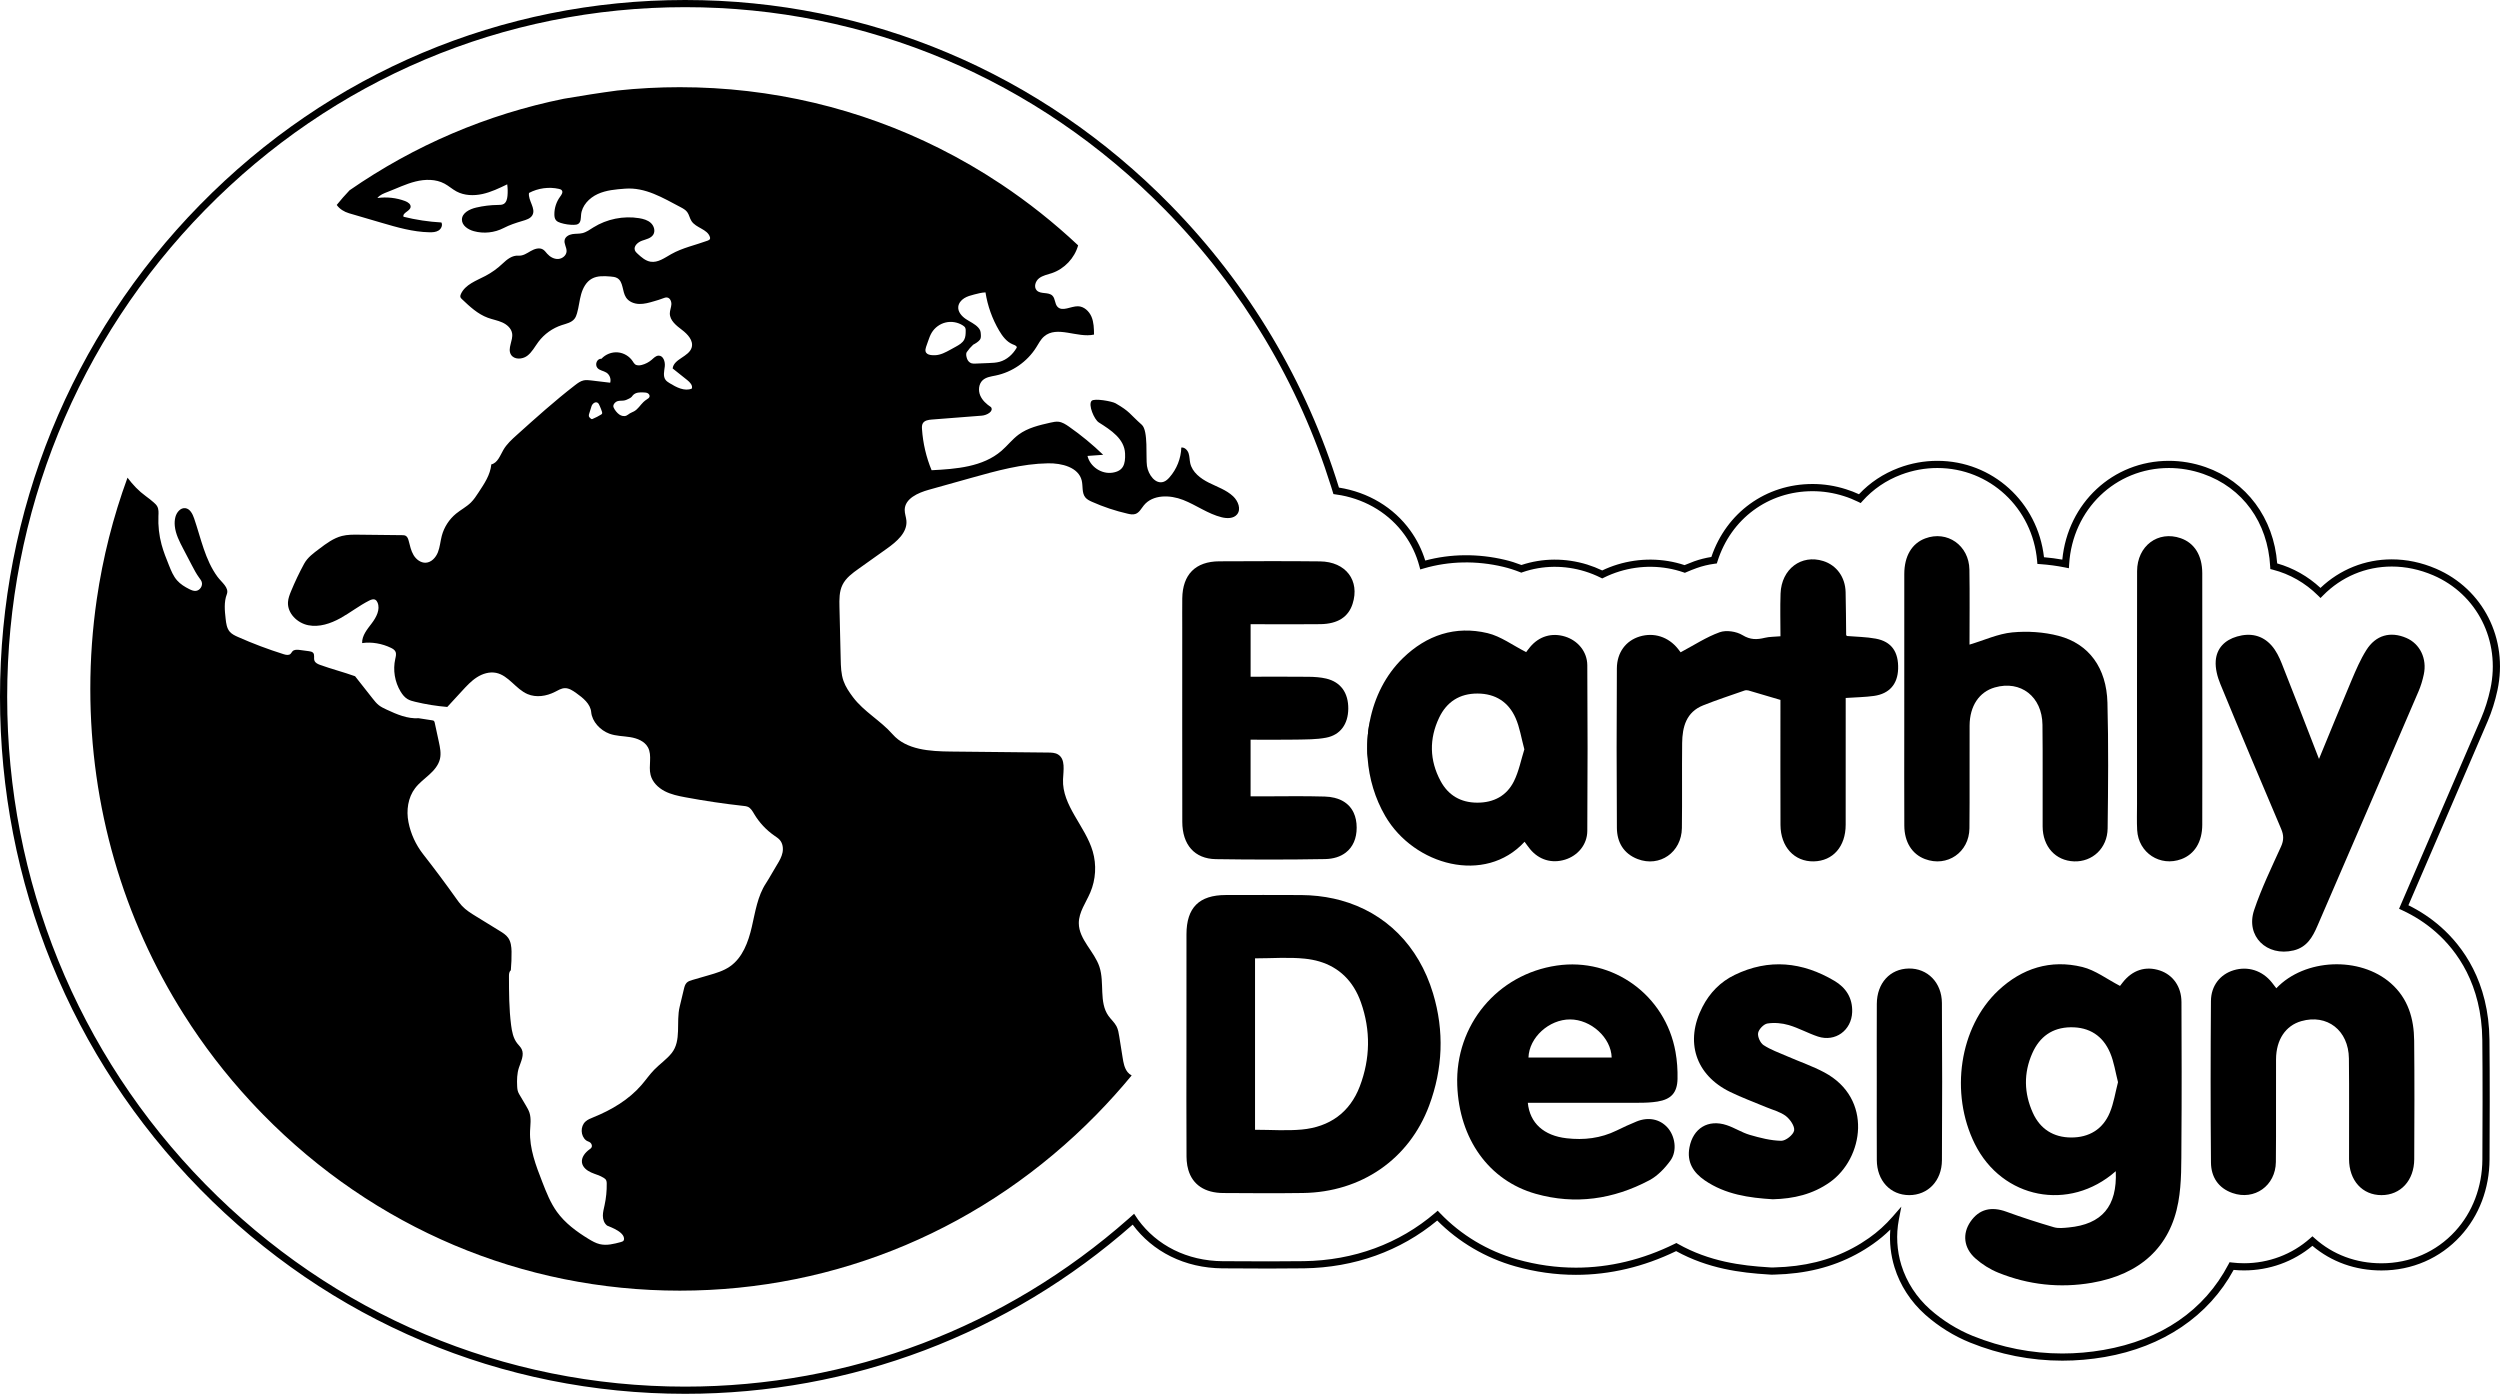 <?xml version="1.0" encoding="UTF-8"?>
<svg id="Layer_2" data-name="Layer 2" xmlns="http://www.w3.org/2000/svg" viewBox="0 0 1045.39 582.83">
  <g id="Layer_1-2" data-name="Layer 1">
    <path d="m515.65,207.54c-2.84-2.67-6.66-3.94-10.15-5.69-3.48-1.74-6.95-4.36-7.8-8.17-.3-1.36-.24-2.81-.69-4.14-.44-1.33-1.66-2.58-3.04-2.39-.14,4.55-1.92,9.03-4.93,12.45-.67.76-1.43,1.49-2.38,1.84-3.47,1.29-6.51-2.94-7.05-6.6-.54-3.66.61-14.75-2.16-17.21-5.27-4.69-4.88-5.48-11-9-1.42-.82-8.89-2.2-10-1-1.52,1.65,1.11,7.8,3,9,5.18,3.28,10.73,6.88,11,13,.2,4.59-.77,7.35-5.31,8.03-4.55.69-9.35-2.54-10.4-7.01,2.19-.16,4.38-.31,6.56-.47-4.45-4.29-9.23-8.23-14.29-11.77-1.35-.94-2.79-1.88-4.42-2.06-1.1-.11-2.21.13-3.3.37-4.68,1.06-9.51,2.17-13.37,5.03-2.64,1.96-4.66,4.62-7.15,6.77-7.8,6.74-18.93,7.59-29.22,8.11-2.25-5.44-3.61-11.25-4.01-17.13-.06-.85-.09-1.77.35-2.5.72-1.21,2.34-1.45,3.74-1.56,6.98-.54,13.96-1.09,20.93-1.63,2.13-.17,5.04-1.8,3.84-3.55-1.9-1.25-3.67-2.85-4.54-4.94-.86-2.1-.62-4.77,1.04-6.32,1.43-1.33,3.53-1.57,5.44-1.97,6.92-1.42,13.19-5.77,16.95-11.76,1-1.59,1.86-3.33,3.28-4.56,5.41-4.71,13.9.74,20.9-.8-.03-2.53-.08-5.13-1.06-7.46-.99-2.32-3.14-4.34-5.66-4.38-3-.05-6.56,2.41-8.58.19-1.15-1.26-.88-3.39-2.08-4.6-1.65-1.69-4.94-.51-6.57-2.22-1.35-1.41-.56-3.89.97-5.08,1.54-1.19,3.54-1.54,5.38-2.16,5.24-1.79,9.47-6.28,10.95-11.6-10.13-9.51-20.9-18.05-32.22-25.59-8.31-5.53-16.92-10.53-25.77-14.97-33.37-16.74-70.3-25.58-108.57-25.58-8.79,0-17.5.47-26.12,1.39-7.42.98-14.82,2.16-22.17,3.41-.06.01-.11.02-.17.03-32.14,6.51-62.51,19.48-89.63,38.28-1.88,1.97-3.67,4.01-5.37,6.13,1.19,1.71,3.14,2.88,5.13,3.47,4.5,1.32,9.01,2.64,13.51,3.96,6.58,1.93,13.26,3.87,20.12,4,1.31.02,2.69-.04,3.81-.73s1.82-2.21,1.2-3.37c-5.34-.3-10.65-1.1-15.84-2.39-.55-1.67,2.65-2.28,2.95-4.01.21-1.23-1.12-2.11-2.28-2.55-3.68-1.38-7.71-1.82-11.6-1.27,1.03-1.34,2.72-1.95,4.29-2.56,3.87-1.49,7.63-3.35,11.65-4.35,4.03-1,8.49-1.07,12.14.9,1.75.94,3.24,2.31,4.99,3.25,3.28,1.76,7.23,1.87,10.86,1.08,3.63-.8,7.01-2.43,10.36-4.05.22,1.6.26,3.23.11,4.84-.12,1.28-.46,2.71-1.56,3.36-.72.42-1.59.41-2.43.42-3.06.03-6.13.4-9.11,1.1-2.73.64-5.92,2.21-5.95,5.02-.02,2.5,2.58,4.2,4.99,4.85,4.11,1.13,8.63.65,12.42-1.3,2.6-1.34,5.02-2.12,7.83-2.96,1.59-.47,3.38-.97,4.21-2.41,1.6-2.8-1.85-6.11-1.41-9.31,3.79-2.02,8.31-2.64,12.5-1.71.46.1.96.25,1.24.63.58.79-.12,1.83-.7,2.61-1.58,2.13-2.45,4.79-2.42,7.44,0,.86.12,1.77.67,2.43.48.59,1.23.89,1.96,1.12,1.78.56,3.66.84,5.53.81.66-.01,1.35-.07,1.89-.45,1.09-.77.99-2.37,1.11-3.7.32-3.89,3.41-7.12,6.97-8.74,3.55-1.63,7.54-1.94,11.44-2.24,8.5-.64,15.7,3.8,23.25,7.76,1.01.53,2.04,1.11,2.72,2.02.83,1.11,1.03,2.59,1.79,3.76,1.87,2.91,6.63,3.34,7.69,6.63.09.26.14.54.06.79-.15.43-.61.64-1.04.79-5.08,1.86-10.49,2.97-15.21,5.64-2.72,1.53-5.53,3.65-8.61,3.15-2.09-.34-3.78-1.82-5.34-3.25-.48-.44-.98-.9-1.21-1.51-.64-1.73,1.2-3.38,2.94-4.01,1.74-.62,3.81-1,4.76-2.58.92-1.54.28-3.64-1.03-4.85-1.32-1.21-3.13-1.71-4.9-2-6.55-1.06-13.48.34-19.12,3.85-1.48.93-2.93,2.01-4.63,2.41-1.36.32-2.8.18-4.18.41-1.39.23-2.85,1.01-3.2,2.37-.41,1.6.88,3.18.79,4.83-.08,1.74-1.8,3.11-3.54,3.19s-3.4-.88-4.56-2.18c-.57-.63-1.05-1.35-1.77-1.79-1.56-.94-3.57-.23-5.15.67-1.57.91-3.2,2.04-5.01,1.91-2.7-.21-4.82,1.52-6.79,3.38-2.11,2.01-4.5,3.72-7.08,5.08-3.85,2.02-8.49,3.61-10.28,7.57-.18.4-.33.86-.21,1.28.11.38.4.66.69.93,3.22,3.06,6.57,6.19,10.75,7.73,1.99.74,4.13,1.09,6.07,1.96,1.94.87,3.76,2.45,4.11,4.55.5,3-2.05,6.3-.49,8.9,1.31,2.18,4.69,2.05,6.74.56,2.05-1.5,3.23-3.87,4.75-5.9,2.44-3.26,5.91-5.74,9.79-7,1.89-.61,4.02-1.04,5.26-2.59.55-.69.86-1.54,1.1-2.38.76-2.61.98-5.34,1.72-7.95.74-2.61,2.13-5.21,4.51-6.51,2.31-1.26,5.09-1.09,7.7-.89.99.08,2.03.17,2.89.67,2.61,1.53,2,5.55,3.66,8.09,1.16,1.79,3.37,2.66,5.5,2.72,2.12.07,4.21-.54,6.24-1.14,1.44-.43,2.34-.66,3.73-1.21.57-.22,1.17-.45,1.77-.34,1.23.21,1.82,1.7,1.72,2.95-.09,1.25-.63,2.44-.64,3.69-.02,2.97,2.72,5.1,5.09,6.9,2.36,1.79,4.85,4.45,4.06,7.31-1.09,3.93-7.51,4.75-7.97,8.81,2.04,1.62,4.07,3.25,6.11,4.87,1.12.9,2.38,2.2,1.9,3.56-3.07,1.25-6.45-.54-9.27-2.27-.61-.38-1.23-.77-1.67-1.33-1.19-1.56-.58-3.76-.36-5.7.22-1.95-.62-4.53-2.58-4.49-1.15.02-2.02.98-2.89,1.73-1.2,1.03-2.63,1.78-4.16,2.17-.96.25-2.07.32-2.84-.3-.39-.32-.64-.78-.92-1.21-1.37-2.11-3.75-3.54-6.27-3.75-2.51-.21-5.1.8-6.81,2.66-1.88-.13-2.9,2.4-1.7,3.85.91,1.09,2.55,1.18,3.75,1.95,1.37.86,2.05,2.68,1.59,4.23-2.65-.31-5.29-.63-7.94-.95-1.05-.12-2.13-.25-3.17-.02-1.33.29-2.47,1.14-3.55,1.97-8.46,6.53-16.42,13.69-24.36,20.83-2.11,1.9-4.26,3.84-5.67,6.3-1.35,2.34-2.38,5.42-5.02,6.02-.44,4.46-2.9,8-5.35,11.75-.96,1.47-1.93,2.95-3.17,4.18-1.85,1.83-4.21,3.03-6.22,4.67-2.89,2.37-5.01,5.66-5.97,9.27-.6,2.29-.76,4.69-1.62,6.88-.87,2.2-2.72,4.25-5.08,4.37-2.1.1-4.02-1.38-5.1-3.19-1.08-1.81-1.51-3.92-2.04-5.96-.22-.82-.52-1.73-1.28-2.12-.44-.23-.95-.24-1.45-.25-6.03-.07-12.07-.13-18.1-.2-2.37-.03-4.77-.05-7.07.53-3.53.9-6.55,3.15-9.45,5.35-2.46,1.86-4.89,3.57-6.37,6.27-2.03,3.73-3.85,7.56-5.47,11.48-.6,1.46-1.18,2.96-1.28,4.54-.31,4.68,3.87,8.78,8.47,9.69,4.61.92,9.36-.69,13.46-2.96,4.1-2.27,7.82-5.22,12-7.33.81-.41,1.78-.78,2.57-.36.46.24.75.71.95,1.18,1.22,2.89-.52,6.15-2.41,8.65-1.9,2.5-4.14,5.15-4.04,8.29,4-.6,8.41.22,12.04,1.98.75.36,1.53.82,1.89,1.58.46.94.15,2.04-.07,3.06-1.04,4.62-.22,9.62,2.24,13.67.74,1.21,1.64,2.37,2.85,3.1.97.59,2.09.89,3.2,1.15,4.42,1.07,8.93,1.79,13.46,2.17,2.05-2.23,4.13-4.48,6.18-6.71,1.9-2.07,3.83-4.17,6.2-5.69,2.37-1.52,5.27-2.42,8.03-1.86,5.24,1.07,8.23,6.79,13.15,8.88,3.63,1.55,7.9.88,11.41-.9,1.34-.68,2.67-1.53,4.17-1.58,1.76-.05,3.33,1.02,4.77,2.04,2.85,2.03,5.96,4.5,6.27,7.99.36,3.97,3.83,7.61,7.57,8.99,2.77,1.03,5.81.98,8.73,1.46,2.92.47,6,1.67,7.42,4.26,1.88,3.43.15,7.75,1.11,11.54.74,2.97,3.12,5.32,5.83,6.75,2.71,1.42,5.76,2.05,8.77,2.61,8.08,1.51,16.21,2.71,24.38,3.61.57.06,1.15.12,1.67.35,1.25.53,1.96,1.83,2.66,3,2.14,3.6,5.06,6.73,8.51,9.11.79.55,1.63,1.08,2.25,1.81,1.19,1.4,1.46,3.4,1.11,5.2-.36,1.79-1.27,3.43-2.23,4.98-1.63,2.6-3.02,5.31-4.7,7.88-3.54,5.39-4.47,12-5.93,18.28-1.46,6.28-3.84,12.86-9.14,16.52-2.67,1.86-5.86,2.79-8.99,3.69-2.22.65-4.45,1.29-6.68,1.94-.86.25-1.75.52-2.38,1.14-.71.7-.97,1.72-1.2,2.68-.59,2.45-1.18,4.9-1.76,7.35-1.59,6.58.86,14.18-3.39,19.46-2.09,2.6-4.92,4.51-7.25,6.91-1.93,1.98-3.51,4.28-5.31,6.37-5.31,6.16-12.53,10.43-20.06,13.48-1.2.48-2.44.96-3.39,1.83-2.2,2-2.08,5.98.24,7.84.55.45,1.38.54,1.88,1.04s.77,1.32.42,1.94c-.19.34-.52.57-.83.79-1.84,1.32-3.52,3.38-3.16,5.61.32,1.9,2.04,3.26,3.81,4.05,1.76.8,3.7,1.23,5.32,2.29.38.25.76.55.97.96.21.42.24.91.24,1.38.05,3.04-.25,6.09-.9,9.07-.31,1.46-.72,2.92-.71,4.42.01,1.5.5,3.07,1.67,4.01-.5.07,6.83,2.11,7.17,5.37.03.31.02.63-.12.9-.24.43-.76.59-1.24.72-2.87.77-5.88,1.55-8.77.86-1.68-.4-3.21-1.27-4.68-2.17-5-3.05-9.83-6.6-13.25-11.35-2.73-3.79-4.45-8.2-6.14-12.55-2.66-6.82-5.36-13.88-5.09-21.2.1-2.57.55-5.22-.24-7.67-.35-1.08-.94-2.07-1.51-3.05-.94-1.58-1.88-3.17-2.81-4.75-.68-1.15-.77-2.06-.84-3.39-.12-2.52-.06-5.24.73-7.64.84-2.56,2.34-5.35,1.16-7.77-.46-.93-1.25-1.64-1.88-2.45-1.67-2.14-2.19-4.94-2.54-7.63-.86-6.75-.88-13.59-.89-20.4-.01-.9.06-1.95.78-2.49.22-2.63.35-5.21.3-7.84-.04-2.01-.27-4.12-1.43-5.76-.89-1.25-2.24-2.09-3.55-2.89-3.27-2.02-6.55-4.03-9.82-6.04-2.12-1.3-4.26-2.62-5.95-4.43-.88-.94-1.63-2-2.38-3.04-4.47-6.29-9.09-12.48-13.85-18.56-3.06-3.93-5.18-8.51-6.13-13.4-.96-4.89-.22-10.27,2.81-14.23,1.64-2.15,3.85-3.77,5.85-5.59,2.01-1.81,3.88-3.96,4.51-6.59.56-2.36.04-4.83-.47-7.2-.57-2.66-1.15-5.31-1.72-7.97-.06-.27-.13-.57-.35-.75-.18-.16-.44-.21-.68-.24-1.89-.3-3.79-.59-5.68-.88-4.73.29-9.12-1.61-13.41-3.61-1.13-.53-2.27-1.06-3.25-1.83-1-.79-1.8-1.8-2.59-2.8-2.45-3.11-4.89-6.21-7.34-9.32-4.99-1.79-9.5-2.9-14.49-4.69-1.01-.36-2.13-.83-2.5-1.84-.38-1.05.19-2.39-.53-3.24-.42-.49-1.12-.61-1.75-.7-1.27-.17-2.55-.34-3.82-.51-1.07-.15-2.33-.23-3.08.55-.32.34-.5.79-.84,1.1-.74.66-1.9.42-2.85.12-6.5-2.04-12.89-4.45-19.13-7.22-1.24-.55-2.51-1.15-3.4-2.17-1.25-1.45-1.52-3.48-1.73-5.39-.39-3.45-.75-7.05.49-10.29,1.06-2.76-2.15-4.93-3.91-7.32-5.2-7.09-6.9-16.06-9.75-24.37-.65-1.9-1.73-4.08-3.72-4.31-1.99-.23-3.6,1.73-4.11,3.67-.33,1.24-.39,2.54-.26,3.81.34,3.39,1.95,6.5,3.53,9.52,1.21,2.32,2.43,4.64,3.64,6.96.92,1.76,1.85,3.53,3.02,5.13.4.55.84,1.09,1.06,1.73.56,1.65-.77,3.65-2.5,3.78-.96.07-1.88-.34-2.74-.77-1.86-.94-3.67-2.05-5.05-3.62-1.57-1.77-2.48-4.01-3.36-6.21-1.16-2.87-2.32-5.76-3.13-8.75-1.05-3.88-1.49-7.92-1.32-11.94.06-1.38.17-2.84-.5-4.05-.35-.64-.9-1.16-1.45-1.64-1.05-.92-2.15-1.8-3.28-2.61-3.05-2.21-5.46-4.78-7.7-7.76-6,16.37-10.32,33.42-12.86,50.91-1.78,12.28-2.69,24.78-2.69,37.43v.07c.01,49.04,13.68,95.94,39.17,136.16,8.08,12.78,17.36,24.88,27.78,36.16,1.72,1.87,3.48,3.71,5.26,5.53,46.56,47.52,108.45,73.69,174.29,73.69s127.73-26.17,174.29-73.69c5.14-5.25,10.03-10.69,14.66-16.3-.66-.35-1.26-.83-1.71-1.4-1.36-1.73-1.75-4.01-2.09-6.18-.46-2.89-.92-5.78-1.38-8.66-.23-1.5-.48-3.02-1.18-4.36-.85-1.6-2.28-2.81-3.33-4.29-4.08-5.74-1.58-13.83-3.78-20.52-2.13-6.47-8.6-11.44-8.63-18.25-.02-4.63,3-8.62,4.81-12.88,2.29-5.38,2.65-11.55,1.01-17.16-3.08-10.54-12.87-19.13-12.42-30.1.15-3.74,1.11-8.47-2.09-10.42-1.23-.75-2.75-.79-4.2-.8-13.53-.14-27.07-.28-40.61-.42-8.75-.09-18.62-.66-24.38-7.24-5.01-5.71-12.01-9.44-16.56-15.51-1.57-2.11-3.09-4.31-3.96-6.79-1.02-2.9-1.1-6.05-1.17-9.13-.18-7.27-.35-14.53-.52-21.8-.07-3.15-.12-6.44,1.28-9.26,1.42-2.88,4.14-4.87,6.76-6.73,3.94-2.81,7.88-5.61,11.81-8.41,4.05-2.88,8.56-6.69,8.15-11.64-.13-1.54-.74-3.03-.72-4.57.08-4.71,5.56-7.12,10.1-8.39,5.95-1.67,11.9-3.33,17.85-5,10.48-2.93,21.11-5.89,32-6.06,5.72-.1,12.75,1.65,14.08,7.21.57,2.38-.03,5.18,1.52,7.07.71.86,1.75,1.36,2.77,1.82,4.8,2.14,9.8,3.8,14.92,4.97,1.08.25,2.22.47,3.26.1,1.61-.56,2.43-2.27,3.5-3.59,3.74-4.59,10.91-4.43,16.42-2.27,5.5,2.15,10.4,5.85,16.14,7.26,2.23.55,4.95.58,6.41-1.19,1.82-2.19.45-5.61-1.62-7.57Zm-112.49-82.82c1.27-.81,2.76-1.2,4.21-1.58,1.55-.4,3.12-.81,4.72-.88.87,5.63,2.82,11.08,5.71,15.99,1.38,2.34,3.12,4.67,5.63,5.72.54.22,1.12.39,1.52.8.11.1.21.24.22.39.01.16-.07.3-.15.43-1.57,2.65-4.03,4.86-7,5.69-1.46.41-3,.47-4.52.53-1.87.08-3.74.15-5.61.23-.55.02-1.11.04-1.64-.12-.91-.28-1.6-1.08-1.9-1.99-.29-.9-.59-2.07,0-2.81,1.6-1.99.6-.99,2.6-2.99.92-.46,2.23-1.27,2.83-2.11.45-.64.41-1.5.35-2.29-.03-.48-.07-.97-.23-1.43-.18-.5-.49-.94-.85-1.33-1.41-1.55-3.43-2.39-5.17-3.56-1.74-1.17-3.36-3-3.18-5.09.13-1.5,1.18-2.8,2.46-3.6Zm-15.91,20.31c.28-.8.56-1.61.85-2.42.42-1.2.84-2.41,1.5-3.5,1.28-2.13,3.45-3.71,5.87-4.27,2.42-.56,5.05-.1,7.14,1.24.42.27.84.59,1.04,1.05.17.39.17.84.16,1.26-.01,1.25-.04,2.54-.62,3.64-.72,1.37-2.15,2.2-3.5,2.94-.75.41-1.49.82-2.23,1.23-2.03,1.12-4.16,2.27-6.48,2.34-2.58.08-4.79-.48-3.73-3.51Zm-135.54,28.01c-.09.14-.23.23-.37.32-1.1.68-2.26,1.28-3.46,1.78-.18.08-.37.15-.55.09-.1-.03-.19-.1-.27-.17-.35-.29-.72-.61-.82-1.05-.07-.35.03-.71.14-1.05.32-1.03.65-2.07.97-3.1.29-.93,1.43-2.04,2.51-1.47.51.27.75,1.02.98,1.5.33.73.62,1.47.86,2.24.09.3.18.64.01.91Zm19.9-7.18c-.14.55-.68.86-1.16,1.16-.5.32-.98.7-1.41,1.11-1.33,1.28-2.29,2.98-3.9,3.87-.58.32-1.22.52-1.78.87-.48.29-.89.69-1.41.92-.96.42-2.12.15-2.98-.45-.97-.68-1.96-1.92-2.41-3.01-.43-1.05.66-2.23,1.6-2.56.89-.31,1.88-.13,2.82-.3.7-.12,1.36-.44,2-.76.4-.2.8-.4,1.11-.72.2-.21.36-.47.55-.69.52-.61,1.29-.96,2.08-1.11.78-.15,1.59-.12,2.39-.09.59.02,1.2.05,1.72.32.52.28.93.87.78,1.44Z"/>
    <path d="m571.88,317.12c.45-5.17.76-10.34.92-15.56-1,5.08-1.31,10.33-.92,15.56Z"/>
    <path d="m567.3,346.09c.01,4.5-1.58,8.12-4.53,10.4-2.19,1.71-5.14,2.68-8.75,2.74-15.2.27-30.4.26-45.6.03-8.92-.14-14.02-6.03-14.04-15.6-.05-27.04-.02-54.08-.02-81.12,0-4.09-.04-8.19.01-12.28.13-10.04,5.52-15.49,15.49-15.54,14.03-.06,28.06-.13,42.09.03,10.85.12,16.78,8.03,13.63,17.79-1.76,5.45-6.17,8.35-13.41,8.46-8.18.12-16.37.03-24.55.03h-4.67v21.95c8.24,0,16.25-.06,24.25.03,2.46.03,4.99.19,7.37.75,6.09,1.45,9.28,5.98,9.22,12.61-.06,6.36-3.25,10.95-9.25,12.1-4.11.79-8.41.72-12.63.81-6.24.11-12.49.03-18.97.03v23.7h4.7c8.77,0,17.54-.19,26.31.08,6.01.17,10.14,2.6,12.08,6.74.84,1.78,1.27,3.88,1.27,6.26Z"/>
    <path d="m599.24,415.41c-6.05-20.09-19.98-33.82-38.6-38.93-.96-.26-1.93-.5-2.92-.72-4.31-.95-8.86-1.45-13.61-1.49-10.52-.07-21.05-.02-31.58-.01-11.11.02-16.38,5.27-16.4,16.4-.04,15.36-.01,30.71-.01,46.06s-.07,31.29.03,46.94c0,.62.03,1.23.08,1.81.11,1.34.33,2.59.67,3.73,1.82,6.22,6.91,9.62,14.61,9.67,11.11.07,22.23.15,33.34-.01,24.38-.35,44.37-14.08,52.76-36.56,5.73-15.37,6.38-31.13,1.63-46.89Zm-30.63,38.85c-4.18,10.98-12.68,16.98-24.24,18.06-6.36.59-12.82.1-19.57.1v-71.68c7.12,0,14.03-.56,20.8.13,1.08.11,2.13.26,3.15.46,1.02.19,2,.43,2.95.71,8.24,2.45,14.21,8.16,17.37,17.08,4.15,11.72,3.93,23.58-.46,35.14Z"/>
    <path d="m912.19,418.98c-.02-6.39-3.54-11.33-9.02-13.16-5.95-1.98-11.48-.21-15.55,5-.52.66-1.03,1.32-1.12,1.45-5.53-2.87-10.35-6.6-15.76-7.92-13.27-3.24-25.21.5-35.16,9.85-16.23,15.25-20.36,42.93-9.78,64.18,11.42,22.91,39.46,28.52,58.92,11.36.65,14.69-5.77,22.22-19.77,23.54-2.02.19-4.21.45-6.1-.1-6.67-1.96-13.31-4.09-19.84-6.48-6.35-2.33-11.42-1.11-15.04,4.14-3.45,5.01-2.91,10.97,2.06,15.38,2.78,2.47,6.13,4.58,9.58,5.97,12.6,5.09,25.77,6.52,39.15,4.21,20.14-3.48,32.73-14.94,36.11-33.75,1.46-8.11,1.23-16.58,1.3-24.89.16-19.59.09-39.19.02-58.78Zm-29.94,46.22c-2.91,7.03-8.7,10.49-16.22,10.45-7.35-.03-12.92-3.54-15.97-10.28-3.73-8.23-3.92-16.69-.22-25,3.04-6.84,8.32-10.7,16.02-10.81,7.87-.1,13.49,3.6,16.5,10.68,1.62,3.8,2.21,8.04,3.3,12.27-1.13,4.36-1.77,8.73-3.41,12.69Z"/>
    <path d="m793.71,279.75c-.21,6.32-3.65,10.34-10.07,11.25-3.73.53-7.53.56-11.85.86v4.75c0,16.09.02,32.18-.01,48.27-.01,9.11-5.31,15.14-13.33,15.31-8.12.17-13.89-6.04-13.93-15.26-.07-16.09-.02-32.18-.02-48.27v-3.99c-4.86-1.44-9.11-2.72-13.39-3.95-.5-.14-1.14-.14-1.63.03-5.78,2.02-11.61,3.93-17.3,6.2-7.08,2.82-8.7,9.01-8.78,15.77-.13,11.84.05,23.69-.11,35.54-.13,10.13-9.27,16.51-18.51,12.96-5.86-2.26-8.63-7.03-8.67-13.04-.15-22.23-.14-44.46-.01-66.69.04-6.71,3.79-11.57,9.49-13.32,5.99-1.83,12.04.1,16.06,5.14.52.65,1.02,1.32,1.11,1.45,5.63-2.99,10.74-6.38,16.34-8.39,2.75-.99,6.99-.34,9.55,1.22,3.27,1.99,6,1.92,9.3,1.11,1.95-.48,4.03-.41,6.56-.64,0-5.98-.18-11.94.04-17.89.38-10.26,8.69-16.47,17.87-13.57,5.53,1.75,9.17,6.69,9.33,12.97.16,5.99.15,11.98.23,17.97,0,.11.18.22.36.41,3.95.34,8.05.36,12.01,1.1,6.61,1.22,9.6,5.55,9.36,12.7Z"/>
    <path d="m881.32,346.44c-.11,8.26-6.39,14.02-14.04,13.75-7.73-.28-13.11-6.17-13.14-14.59-.06-14.18.1-28.36-.07-42.54-.14-11.79-9.12-18.7-19.92-15.61-6.52,1.86-10.5,7.71-10.55,15.93-.08,14.32.08,28.65-.07,42.98-.11,10.09-9.34,16.35-18.59,12.86-5.39-2.03-8.61-7.07-8.64-13.98-.07-13.74-.02-27.48-.02-41.22,0-21.35-.02-42.69.01-64.04.02-7.49,3.18-12.74,8.75-14.84,9.18-3.45,18.32,2.89,18.48,13.05.17,10.52.04,21.04.04,31.36,6.24-1.87,11.95-4.54,17.87-5.11,6.39-.6,13.22-.18,19.41,1.45,12.73,3.37,20.01,13.42,20.4,27.92.46,17.53.3,35.09.08,52.63Z"/>
    <path d="m663.74,278.18c-.04-5.75-4-10.36-9.31-12-5.53-1.7-10.84-.13-14.59,4.35-.82.98-1.56,2.02-1.66,2.16-5.66-2.86-10.61-6.62-16.15-7.94-13.47-3.2-25.46.8-35.38,10.43-7.23,7.01-11.88,16.33-13.85,26.36-.01,0-.01.01,0,.02-1,5.08-1.31,10.33-.92,15.56-.01,0-.01.02,0,.03.63,8.41,3.08,16.74,7.4,24.14,12.06,20.63,41.71,28.7,58.23,10.7.79,1.06,1.51,2.12,2.33,3.11,3.72,4.48,9.05,6.06,14.58,4.37,5.33-1.64,9.28-6.25,9.32-11.99.15-23.1.15-46.2,0-69.3Zm-30.68,48.51c-3.02,6.08-8.46,8.98-15.36,8.95-6.91-.02-12.12-3.09-15.33-9.09-4.65-8.66-4.78-17.66-.57-26.48,3.14-6.58,8.57-10.1,16.06-10.06,7.5.03,12.94,3.56,15.9,10.25,1.73,3.91,2.37,8.29,3.66,13.08-1.38,4.38-2.28,9.16-4.36,13.35Z"/>
    <path d="m684.36,468.95c-2.84,1.14-5.62,2.45-8.37,3.79-6.65,3.25-13.66,4.07-20.93,3.23-9.49-1.09-15.36-6.31-16.19-14.82,15.7,0,31.04.02,46.38-.02,2.62,0,5.28-.09,7.86-.51,5.69-.93,8.23-3.69,8.36-9.46.08-3.77-.18-7.61-.85-11.32-4.22-23.69-26.12-39.54-49.64-36.09-24.86,3.64-42.54,24.91-41.62,50.07.82,22.39,13.17,39.82,32.81,45.38,16.51,4.67,32.49,2.3,47.51-5.66,3.45-1.83,6.49-5.02,8.82-8.24,2.95-4.08,1.95-10.31-1.27-13.85-3.19-3.51-7.94-4.49-12.87-2.5Zm-27.83-42.67c8.74,0,17.18,7.63,17.4,15.93h-34.79c.28-8.42,8.63-15.94,17.39-15.93Z"/>
    <path d="m1013.52,282.03c-.51,2.41-1.23,4.83-2.21,7.09-14.05,32.72-28.14,65.41-42.29,98.09-1.99,4.61-4.35,8.87-9.95,10.22-11.2,2.68-20.14-5.97-16.5-16.86,3.05-9.1,7.29-17.81,11.26-26.58,1.2-2.65,1.16-4.77.03-7.41-8.58-20.14-17.08-40.31-25.41-60.55-1.24-3.01-2.16-6.52-1.93-9.7.38-5.25,3.77-8.69,8.92-10.18,5.55-1.6,10.57-.55,14.4,3.75,1.89,2.12,3.23,4.87,4.29,7.54,5.13,12.87,10.08,25.8,15.57,39.92,4.84-11.71,9.15-22.37,13.64-32.95,1.82-4.28,3.67-8.63,6.14-12.55,3.96-6.32,10.09-7.96,16.73-5.11,5.7,2.44,8.74,8.64,7.31,15.28Z"/>
    <path d="m1009.53,484.71c-.05,8.95-5.71,15.04-13.7,15.04s-13.54-6.1-13.56-15.06c-.04-14.03.11-28.06-.06-42.09-.14-11.78-9.13-18.69-19.92-15.6-6.52,1.86-10.5,7.71-10.55,15.93-.08,14.32.08,28.65-.07,42.97-.11,9.93-8.97,16.19-18.15,12.97-5.96-2.08-8.94-6.76-8.99-12.75-.2-22.51-.18-45.02-.01-67.52.05-6.47,3.89-11.16,9.44-12.87,5.99-1.84,12.04.09,16.05,5.12.62.78,1.22,1.58,1.85,2.4,11.88-12.51,35-13.45,47.89-2.09,7.25,6.38,9.66,14.81,9.75,24,.16,16.52.11,33.03.03,49.55Z"/>
    <path d="m765.12,494.39c-7.08,4.99-15.03,6.88-23.81,7.09-9.87-.59-19.82-1.98-28.47-7.91-4.79-3.29-7.55-7.62-6.38-13.79,1.51-7.98,7.8-11.88,15.58-9.29,3.31,1.1,6.33,3.1,9.66,4.07,4.28,1.24,8.72,2.39,13.12,2.47,1.89.04,5.07-2.5,5.41-4.28.33-1.81-1.69-4.72-3.48-6.09-2.37-1.79-5.52-2.55-8.34-3.74-4.98-2.09-10.06-3.95-14.91-6.31-14.55-7.08-19.06-21.13-11.6-35.57,3.04-5.9,7.51-10.49,13.45-13.37,14.33-6.94,28.33-5.48,41.77,2.5,4.79,2.84,7.59,7.16,7.38,13.05-.27,7.62-7.05,12.61-14.31,10.22-4.14-1.37-8.02-3.57-12.2-4.8-2.83-.83-6.04-1.11-8.93-.66-1.54.24-3.6,2.39-3.89,3.96-.28,1.55.9,4.17,2.26,5.07,3,1.97,6.51,3.19,9.84,4.65,5.21,2.28,10.64,4.12,15.63,6.79,20.38,10.91,16.4,35.96,2.22,45.94Z"/>
    <path d="m920.89,344.88c-.02,7.18-3.23,12.32-8.73,14.37-8.87,3.3-17.96-2.6-18.49-12.12-.2-3.64-.06-7.3-.06-10.95,0-32.45-.03-64.89.03-97.33.02-10.59,8.75-17.09,18.25-13.79,5.72,2,8.98,7.16,9,14.6.04,17.54.02,35.07.02,52.61s.03,35.07-.02,52.61Z"/>
    <path d="m812.03,485.18c-.05,8.62-5.88,14.59-13.71,14.57-7.86-.03-13.48-6.05-13.52-14.66-.06-10.96-.02-21.92-.02-32.88s-.04-21.62.02-32.44c.04-8.67,5.52-14.66,13.39-14.78,7.82-.11,13.78,5.86,13.83,14.44.14,21.92.13,43.84.01,65.75Z"/>
    <path d="m1040.25,301.56c1.72-4.02,3.09-8.36,4.07-12.92,4.6-21.47-5.97-42.37-25.7-50.84-6.03-2.59-12.26-3.9-18.5-3.9-11.17,0-21.69,4.23-29.8,11.94-5.2-4.83-11.41-8.35-18.1-10.24-1.42-18.93-12.83-34.3-29.99-40.29-4.98-1.73-10.13-2.61-15.3-2.61-23.39,0-42.27,17.64-44.56,41.31-2.49-.44-5.06-.78-7.66-1-2.62-23.07-21.57-40.31-44.59-40.31-5.52,0-10.96.99-16.19,2.96-6.43,2.43-12,6.13-16.59,11.01-1.76-.81-3.57-1.52-5.42-2.09-4.56-1.46-9.27-2.19-14-2.19-19.51,0-36.01,11.94-42.3,30.51-2.46.39-4.88,1-7.18,1.82-1.32.48-2.67,1.01-4.03,1.59-8.99-2.98-18.84-3.07-28.07-.25-2.18.67-4.32,1.5-6.36,2.48-2.02-.97-4.14-1.8-6.31-2.48-9.06-2.78-18.63-2.74-27.47.2-2.35-.91-4.62-1.62-6.9-2.16-11.18-2.66-22.64-2.56-33.33.3-1.37-4.48-3.46-8.69-6.21-12.52-6.99-9.71-17.61-16.04-29.87-17.99-13.59-44.12-37.52-84.57-70.53-118.24C435.22,30.42,363.17,0,286.49,0S137.76,30.42,83.62,85.65C29.7,140.66,0,213.73,0,291.42s29.7,150.76,83.62,205.77c54.14,55.23,126.19,85.64,202.87,85.64,69.48,0,135.15-24.97,187.15-70.74,8.3,11.24,21.7,18.18,37.66,18.28h1.17c6.01.05,12.03.08,18.04.08,5.4,0,10.23-.03,14.78-.09,21.06-.31,40.28-7.21,55.7-19.99,8.97,9.03,20.21,15.64,32.59,19.14,8.37,2.37,16.92,3.57,25.4,3.57,14.23,0,28.33-3.34,41.91-9.92,13.38,7.35,26.96,9.07,38.51,9.76l1.33.09,1.32-.03c12.93-.32,24.08-3.08,34.08-8.44,2.45-1.31,4.85-2.79,7.13-4.4,2.54-1.78,4.94-3.78,7.18-5.98-.4,5.31.19,10.68,1.77,15.78,2.34,7.57,6.8,14.43,12.88,19.83,5.5,4.89,11.97,8.91,18.71,11.63,12.44,5.02,25.42,7.57,38.58,7.57,5.92,0,11.89-.52,17.74-1.53,24.33-4.21,43.43-17.13,53.89-36.42,1.43.14,2.89.21,4.37.21,10.53,0,20.63-3.64,28.57-10.28,8.01,6.74,17.96,10.3,28.87,10.3,12.82,0,24.56-5.11,33.05-14.39,7.77-8.47,12.09-19.83,12.15-32,.08-15.15.14-32.76-.03-50.01-.24-24.46-11.24-39.24-20.43-47.33-4.02-3.54-8.55-6.56-13.47-8.98,4.63-10.73,9.45-21.89,14.84-34.4,5.39-12.52,11.36-26.39,18.32-42.58Zm-35.74,79.07c5.17,2.4,9.91,5.47,14.07,9.14,8.73,7.69,19.18,21.76,19.41,45.11.17,17.23.11,34.83.03,49.97-.06,11.41-4.09,22.06-11.36,29.98-7.91,8.65-18.87,13.42-30.84,13.42-10.62,0-20.26-3.6-27.86-10.4l-1-.89-1,.88c-7.54,6.7-17.33,10.39-27.58,10.39-1.71,0-3.41-.1-5.04-.3l-1.03-.13-.48.92c-10.05,19.22-28.11,31.59-52.23,35.76-5.68.99-11.47,1.49-17.22,1.49-12.78,0-25.38-2.48-37.46-7.35-6.42-2.6-12.59-6.43-17.84-11.09-5.67-5.04-9.82-11.43-12.01-18.48-1.89-6.14-2.26-12.72-1.06-19.02l1.05-5.47-3.65,4.2c-2.95,3.39-6.27,6.4-9.88,8.93-2.18,1.54-4.47,2.96-6.81,4.2-9.58,5.14-20.29,7.78-32.75,8.09l-1.18.03-1.2-.08c-11.41-.69-24.84-2.39-37.91-9.77l-.69-.39-.71.35c-13.39,6.61-27.29,9.96-41.3,9.96-8.21,0-16.48-1.17-24.58-3.46-12.32-3.49-23.46-10.17-32.23-19.33l-.98-1.03-1.08.93c-15.05,12.89-34.02,19.87-54.86,20.17-4.53.06-9.36.09-14.74.09-6.01,0-12.01-.03-18.02-.07h-1.17c-15.04-.11-27.65-6.69-35.4-17.32-.59-.81-1.16-1.66-1.69-2.52-.76.69-1.52,1.37-2.29,2.06-51.5,45.44-116.59,70.23-185.45,70.23-75.87,0-147.15-30.09-200.73-84.74C32.39,440.64,3,368.31,3,291.42s29.39-149.23,82.76-203.67C139.34,33.1,210.62,3,286.49,3s147.15,30.1,200.73,84.75c32.34,32.99,55.88,72.55,69.4,115.72.33,1.04.65,2.08.96,3.13,1.11.13,2.2.3,3.28.51,10.85,2.07,20.23,7.86,26.46,16.52,2.84,3.95,4.92,8.32,6.17,13.01l.4,1.48,1.47-.43c10.61-3.11,22.07-3.33,33.24-.67,2.31.55,4.61,1.28,7.02,2.23l.51.21.53-.19c8.39-2.9,17.5-2.99,26.12-.34,2.26.7,4.45,1.58,6.53,2.62l.67.33.67-.33c2.09-1.04,4.3-1.92,6.57-2.62,8.81-2.7,18.22-2.55,26.77.4l.55.2.54-.24c1.47-.64,2.94-1.23,4.37-1.74,2.4-.86,4.92-1.47,7.51-1.82l.94-.12.29-.91c5.65-17.81,21.25-29.31,39.73-29.31,4.42,0,8.82.69,13.1,2.05,2.06.64,4.08,1.46,6.01,2.41l1.03.51.76-.85c4.4-4.94,9.84-8.65,16.17-11.04,4.88-1.84,9.97-2.77,15.13-2.77,21.87,0,39.81,16.69,41.72,38.84l.11,1.27,1.28.09c3.5.25,6.93.71,10.2,1.37l1.69.34.11-1.72c1.43-22.91,19.36-40.19,41.7-40.19,4.83,0,9.65.82,14.31,2.44,16.57,5.78,27.05,20.25,28.05,38.71l.06,1.1,1.07.27c7.04,1.8,13.56,5.53,18.85,10.78l1.07,1.06,1.06-1.07c7.67-7.8,17.87-12.09,28.72-12.09,5.83,0,11.66,1.23,17.32,3.65,18.39,7.9,28.24,27.42,23.94,47.46-.94,4.37-2.25,8.53-3.89,12.36-14.2,33.04-24.29,56.46-33.73,78.3l-.58,1.34,1.33.62Z"/>
  </g>
</svg>